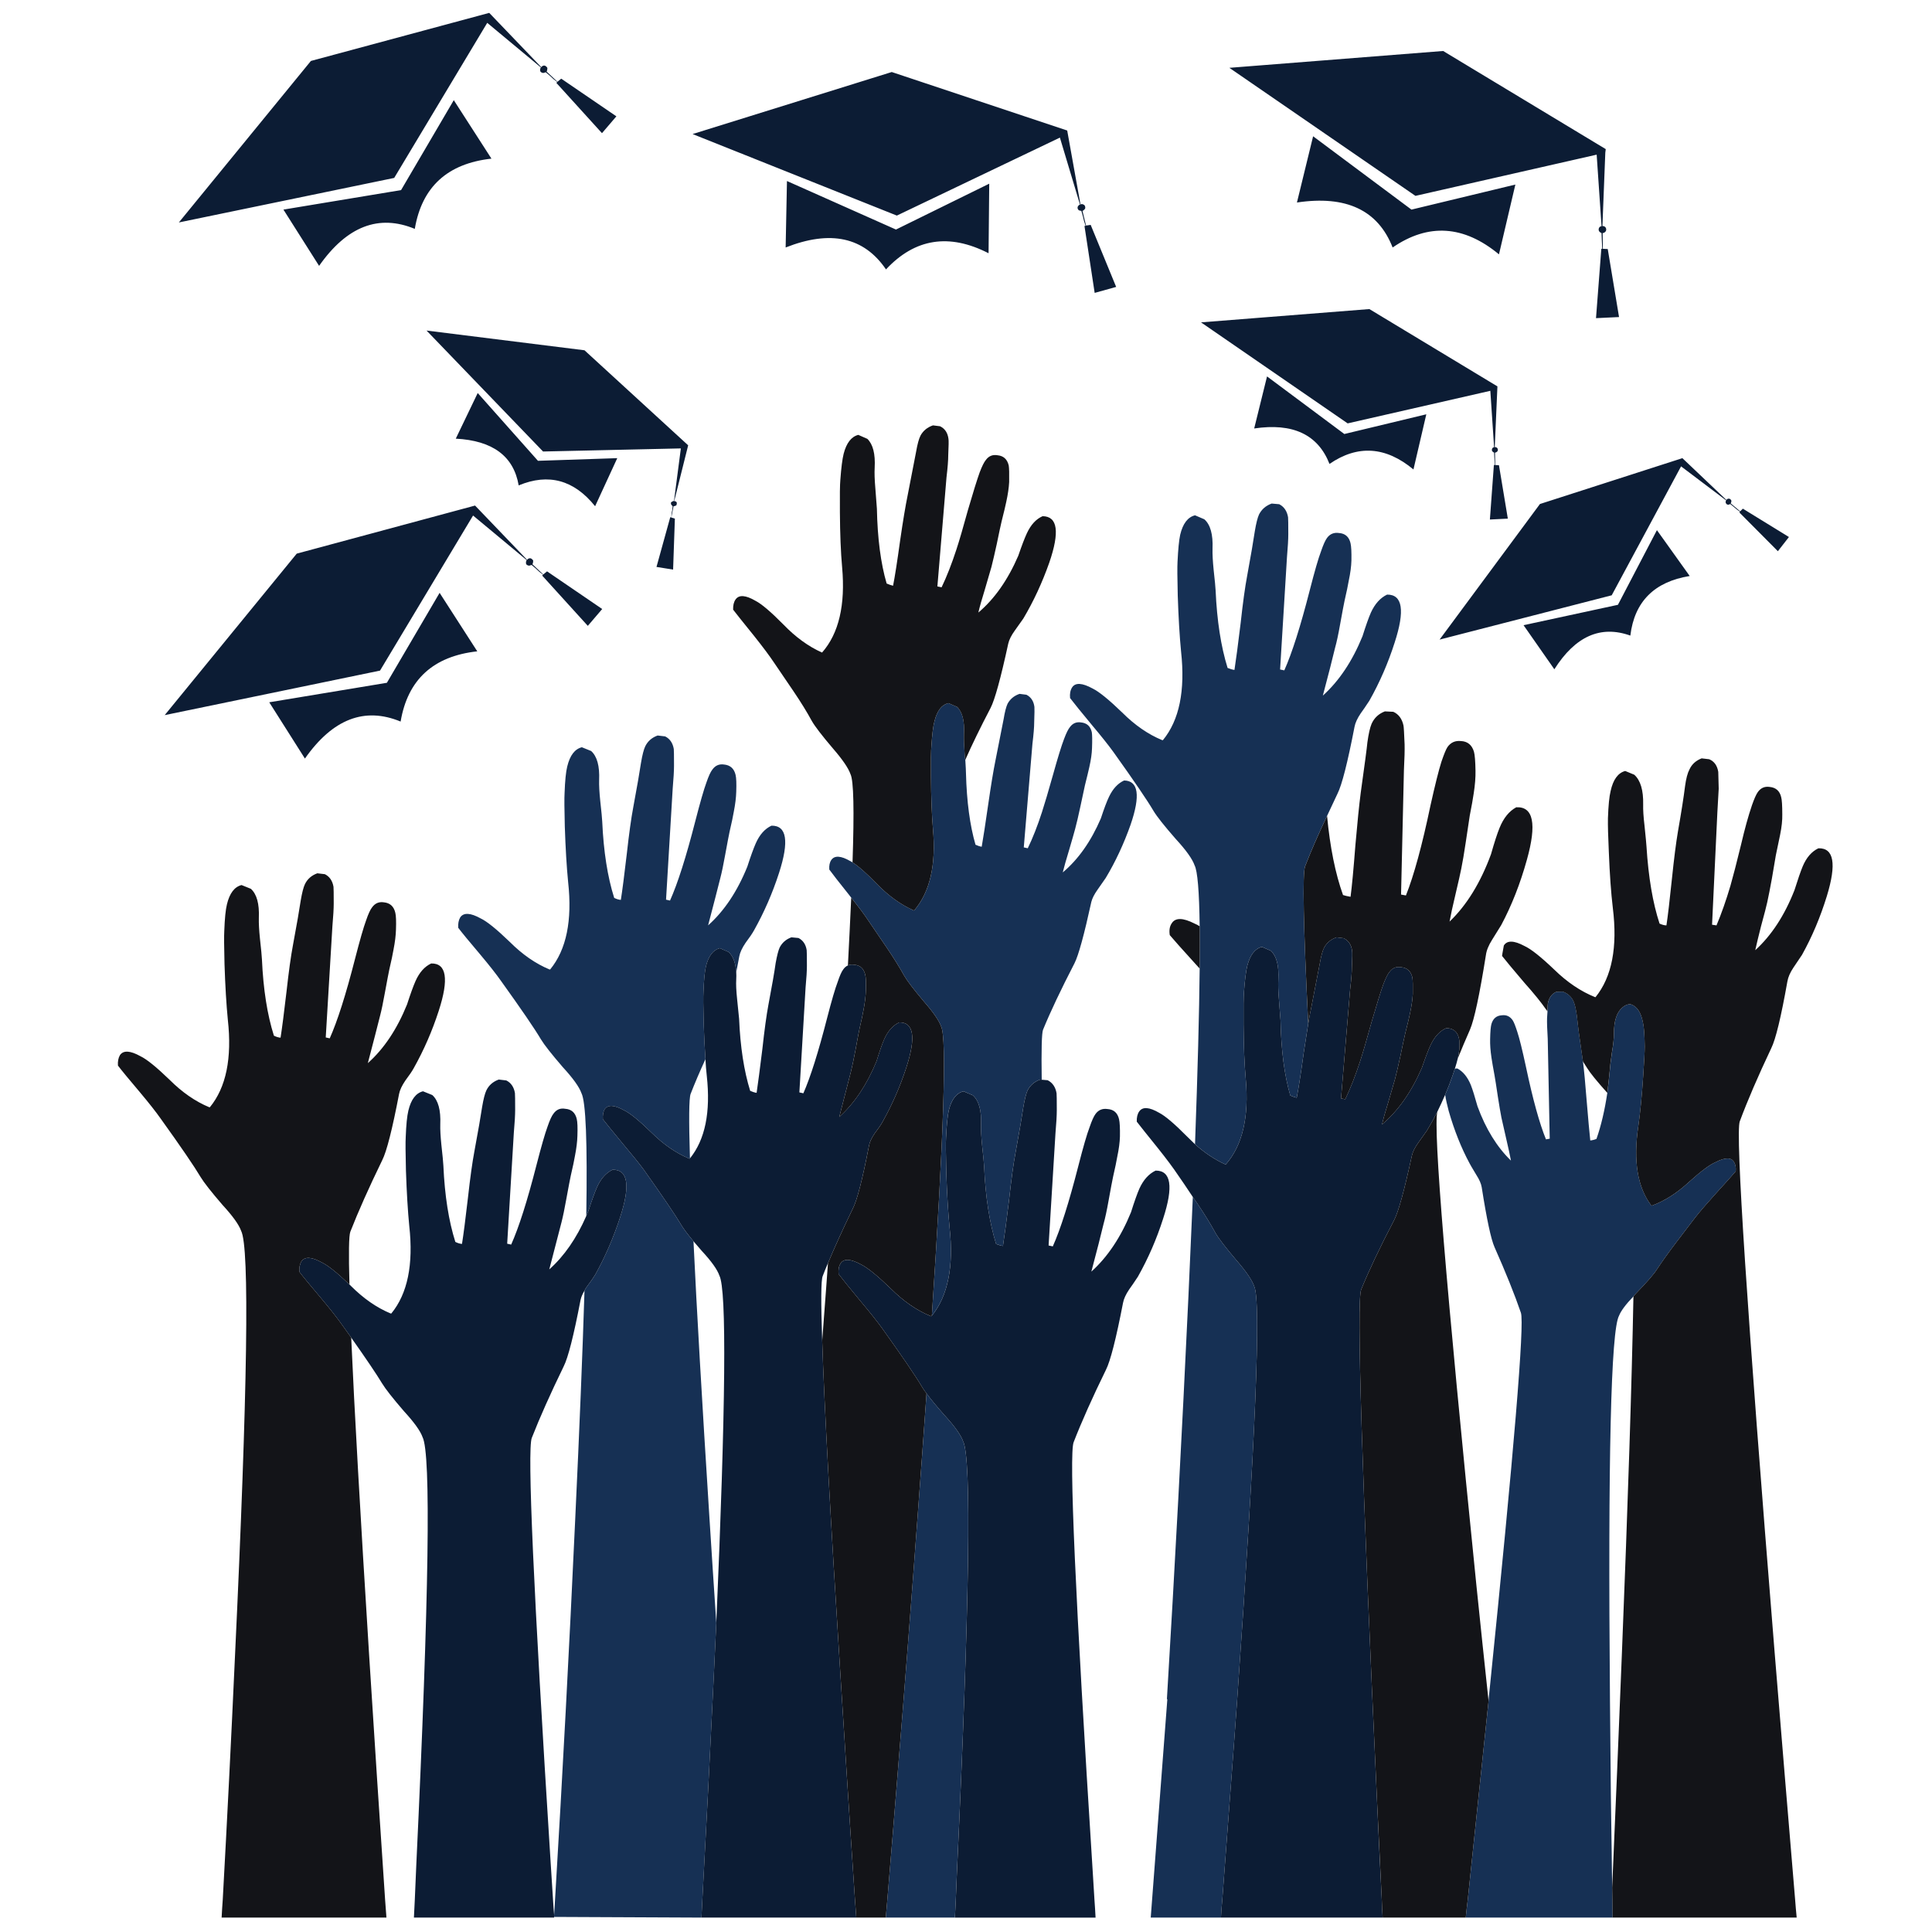 <?xml version="1.0" encoding="utf-8"?>
<!-- Generator: Adobe Illustrator 16.0.0, SVG Export Plug-In . SVG Version: 6.00 Build 0)  -->
<!DOCTYPE svg PUBLIC "-//W3C//DTD SVG 1.1//EN" "http://www.w3.org/Graphics/SVG/1.1/DTD/svg11.dtd">
<svg version="1.1" id="Layer_1" xmlns="http://www.w3.org/2000/svg" xmlns:xlink="http://www.w3.org/1999/xlink" x="0px" y="0px"
	 width="300px" height="300px" viewBox="0 0 300 300" enable-background="new 0 0 300 300" xml:space="preserve">
<g>
	<path fill-rule="evenodd" clip-rule="evenodd" fill="#163054" d="M166.472,106.745c0.505-0.78,1.571-0.722,3.199,0.172
		c0.986,0.482,2.512,1.72,4.575,3.715c1.973,1.972,4.047,3.406,6.227,4.3h0.103c2.546-3.096,3.486-7.682,2.82-13.759
		c-0.229-2.339-0.4-5.24-0.516-8.704c-0.068-2.751-0.08-4.495-0.034-5.228c0.092-1.949,0.229-3.349,0.412-4.197
		c0.413-1.743,1.182-2.752,2.306-3.027l1.444,0.619c0.941,0.826,1.365,2.351,1.273,4.575c-0.022,0.803,0.034,1.892,0.172,3.268
		c0.184,1.651,0.287,2.729,0.309,3.233c0.207,4.678,0.826,8.68,1.858,12.005c0.39,0.161,0.745,0.264,1.065,0.31
		c0.23-1.468,0.552-3.899,0.964-7.293c0.344-3.142,0.677-5.562,0.998-7.258c0.596-3.256,0.997-5.596,1.204-7.018
		c0.206-1.215,0.423-2.075,0.653-2.58c0.413-0.802,1.066-1.364,1.961-1.686l1.17,0.103c0.756,0.39,1.215,1.067,1.376,2.03
		c0.021,0.206,0.034,1.078,0.034,2.614c0,0.803-0.069,2.007-0.207,3.612l-1.065,17.406l0.652,0.137
		c1.192-2.661,2.512-6.811,3.956-12.453c0.758-2.958,1.342-4.976,1.755-6.054c0.345-1.009,0.653-1.697,0.929-2.064
		c0.459-0.619,1.077-0.872,1.857-0.757c0.963,0.069,1.56,0.596,1.788,1.583c0.115,0.481,0.161,1.376,0.138,2.683
		c-0.022,0.895-0.16,1.938-0.412,3.13c-0.115,0.688-0.332,1.731-0.654,3.13c-0.114,0.527-0.344,1.743-0.688,3.646
		c-0.274,1.56-0.538,2.787-0.791,3.681c-0.391,1.651-1.021,4.116-1.892,7.396c2.522-2.271,4.574-5.343,6.156-9.219
		c0.528-1.674,0.964-2.901,1.308-3.681c0.619-1.353,1.457-2.282,2.511-2.786c2.408-0.023,2.799,2.465,1.17,7.464
		c-1.009,3.165-2.316,6.169-3.922,9.013c-0.572,0.872-1.02,1.525-1.342,1.961c-0.527,0.779-0.847,1.479-0.963,2.098
		c-1.078,5.573-1.961,9.036-2.648,10.388c-0.573,1.193-1.112,2.34-1.616,3.44c-1.376,2.89-2.512,5.493-3.405,7.808
		c-0.436,1.102-0.275,9.254,0.481,24.458c-0.206,1.262-0.436,2.741-0.688,4.438c-0.459,3.326-0.825,5.676-1.1,7.052
		c-0.299-0.068-0.632-0.183-0.998-0.344c-0.918-3.142-1.422-7.018-1.514-11.627c-0.023-0.436-0.104-1.49-0.241-3.165
		c-0.114-1.329-0.149-2.396-0.104-3.198c0.115-2.133-0.264-3.624-1.135-4.472l-1.41-0.619c-1.078,0.275-1.835,1.25-2.271,2.924
		c-0.206,0.826-0.379,2.178-0.517,4.059c-0.068,0.734-0.091,2.42-0.068,5.057c0.023,3.371,0.138,6.203,0.345,8.496
		c0.526,5.871-0.505,10.286-3.097,13.244h-0.069c-1.627-0.734-3.198-1.776-4.712-3.13c0.412-11.283,0.653-20.376,0.722-27.278
		c0.023-2.478,0.023-4.667,0-6.571c-0.068-5.435-0.332-8.587-0.791-9.46c-0.344-0.986-1.318-2.35-2.924-4.092
		c-1.766-2.019-2.912-3.463-3.439-4.335c-0.986-1.674-3.062-4.724-6.227-9.15c-0.779-1.078-1.903-2.488-3.37-4.231
		c-1.675-2.019-2.799-3.406-3.372-4.163C166.094,107.732,166.196,107.181,166.472,106.745z M159.386,107.88
		c0.711,0.367,1.124,0.998,1.238,1.892c0.023,0.229,0.012,1.02-0.034,2.374c0,0.757-0.092,1.88-0.275,3.371l-1.342,16.064
		l0.619,0.138c0.779-1.605,1.514-3.475,2.202-5.607c0.412-1.261,0.985-3.199,1.72-5.813c0.733-2.637,1.307-4.495,1.72-5.572
		c0.345-0.917,0.653-1.537,0.929-1.858c0.436-0.573,1.009-0.803,1.72-0.688c0.895,0.092,1.445,0.597,1.652,1.514
		c0.068,0.39,0.079,1.215,0.034,2.477c-0.023,0.825-0.161,1.8-0.414,2.924c-0.137,0.619-0.367,1.571-0.688,2.855
		c-0.114,0.55-0.355,1.674-0.723,3.371c-0.298,1.399-0.561,2.523-0.79,3.371c-0.138,0.527-0.459,1.651-0.964,3.371
		c-0.436,1.422-0.757,2.557-0.964,3.406c2.408-2.018,4.381-4.816,5.918-8.393c0.504-1.537,0.928-2.661,1.272-3.372
		c0.596-1.238,1.376-2.075,2.339-2.511c2.225,0.046,2.558,2.339,0.998,6.88c-1.055,2.981-2.34,5.733-3.854,8.255
		c-0.022,0.046-0.446,0.654-1.272,1.823c-0.505,0.711-0.825,1.342-0.963,1.893c-1.124,5.137-1.995,8.313-2.614,9.528
		c-2.109,4.083-3.739,7.523-4.885,10.32c-0.207,0.505-0.275,3.096-0.207,7.774l-0.24-0.034c-0.895,0.32-1.548,0.883-1.961,1.686
		c-0.229,0.505-0.446,1.365-0.653,2.58c-0.207,1.422-0.607,3.761-1.203,7.018c-0.322,1.696-0.654,4.116-0.998,7.258
		c-0.412,3.395-0.734,5.824-0.965,7.292c-0.32-0.045-0.676-0.148-1.066-0.309c-1.031-3.325-1.65-7.327-1.857-12.006
		c-0.022-0.504-0.125-1.581-0.309-3.232c-0.137-1.376-0.194-2.467-0.172-3.269c0.091-2.225-0.332-3.75-1.273-4.575l-1.444-0.619
		c-1.125,0.275-1.893,1.284-2.306,3.027c-0.184,0.848-0.321,2.247-0.412,4.196c-0.046,0.734-0.035,2.478,0.034,5.229
		c0.115,3.463,0.287,6.363,0.516,8.702c0.666,6.032-0.252,10.596-2.751,13.692c1.857-28.093,2.339-43.057,1.445-44.892
		c-0.321-0.917-1.193-2.189-2.615-3.818c-1.628-1.926-2.671-3.29-3.13-4.093c-0.71-1.285-1.616-2.741-2.718-4.369
		c-1.261-1.857-2.212-3.257-2.854-4.196c-0.62-0.941-1.502-2.122-2.649-3.543c-0.114-0.161-0.229-0.311-0.344-0.447
		c-1.56-1.95-2.58-3.256-3.061-3.922c-0.047-0.619,0.057-1.112,0.309-1.479c0.505-0.733,1.491-0.676,2.958,0.172
		c0.115,0.046,0.229,0.115,0.344,0.206c0.894,0.551,2.156,1.664,3.784,3.337c1.811,1.858,3.703,3.222,5.676,4.094l0.103,0.035
		c2.454-2.844,3.428-7.063,2.924-12.66c-0.183-2.178-0.287-4.873-0.31-8.083c-0.023-2.5,0-4.105,0.069-4.815
		c0.114-1.812,0.274-3.096,0.481-3.853c0.413-1.628,1.135-2.557,2.167-2.787l1.342,0.585c0.825,0.803,1.181,2.213,1.066,4.231
		c-0.023,0.779,0.011,1.8,0.104,3.062c0.022,0.344,0.057,0.653,0.103,0.929c0.069,1.078,0.104,1.777,0.104,2.098
		c0.115,4.381,0.607,8.072,1.48,11.077c0.344,0.161,0.665,0.264,0.963,0.311c0.229-1.285,0.572-3.521,1.031-6.708
		c0.414-2.867,0.78-5.092,1.102-6.674l1.271-6.433c0.184-1.124,0.391-1.926,0.621-2.408c0.412-0.733,1.031-1.238,1.855-1.514
		L159.386,107.88z M188.728,191.437c0.481,0.848,1.582,2.281,3.303,4.3c1.49,1.72,2.396,3.05,2.718,3.989
		c1.101,2.271,0.218,23.712-2.648,64.326c-0.345,4.84-0.723,9.966-1.136,15.377c-0.39,5.206-0.78,10.399-1.17,15.582
		c-0.091,0.918-0.16,1.836-0.206,2.752h-10.904l2.579-33.916h-0.068c1.238-20.548,2.352-41.359,3.337-62.435
		c0.253-5.527,0.481-10.71,0.688-15.549c0.229,0.321,0.46,0.653,0.688,0.997C187.055,188.559,187.994,190.083,188.728,191.437z
		 M250.612,160.477c0-1.949,0.436-3.29,1.308-4.025c0.412-0.366,0.837-0.538,1.272-0.516c0.985,0.299,1.628,1.251,1.926,2.855
		c0.16,0.666,0.253,1.904,0.275,3.715c0,0.78-0.081,2.316-0.241,4.609c-0.206,3.12-0.459,5.711-0.756,7.774
		c-0.803,5.39-0.127,9.494,2.029,12.315h0.103c1.973-0.733,3.864-1.938,5.677-3.612c1.903-1.72,3.302-2.764,4.196-3.13
		c1.468-0.757,2.42-0.769,2.854-0.034c0.23,0.366,0.321,0.848,0.275,1.444c-0.459,0.55-1.524,1.743-3.199,3.576
		c-1.329,1.469-2.373,2.684-3.13,3.647c-1.33,1.743-2.327,3.051-2.992,3.921c-1.147,1.515-2.099,2.846-2.855,3.991
		c-0.481,0.779-1.561,2.029-3.233,3.749c-0.184,0.184-0.345,0.367-0.481,0.551c-1.193,1.238-1.938,2.236-2.236,2.993
		c-1.262,2.271-1.731,22.152-1.411,59.647c0.069,9.77,0.185,19.492,0.345,29.17c0,0.619,0.012,1.251,0.034,1.892
		c0,0.918,0.012,1.836,0.035,2.752h-22.808c0.092-0.916,0.194-1.834,0.311-2.752c1.077-10.25,2.154-20.546,3.233-30.89
		c0.022-0.39,0.057-0.779,0.103-1.169c3.854-37.725,5.492-57.425,4.919-59.099c-0.985-2.866-2.351-6.26-4.093-10.182
		c-0.551-1.238-1.216-4.346-1.995-9.322c-0.092-0.551-0.367-1.182-0.825-1.893c-0.688-1.146-1.045-1.753-1.066-1.822
		c-1.285-2.386-2.363-5.091-3.234-8.118c-0.252-0.94-0.437-1.777-0.55-2.511c0.436-1.009,0.837-2.054,1.204-3.131
		c0.113-0.32,0.217-0.631,0.309-0.929c0.115-0.023,0.241-0.034,0.379-0.034c0.895,0.481,1.594,1.342,2.099,2.58
		c0.274,0.711,0.619,1.812,1.032,3.302c1.283,3.509,3.015,6.317,5.194,8.428c-0.161-0.848-0.401-1.96-0.723-3.336
		c-0.391-1.675-0.643-2.787-0.757-3.337c-0.16-0.826-0.345-1.903-0.551-3.234c-0.252-1.696-0.425-2.797-0.516-3.302
		c-0.229-1.238-0.391-2.167-0.481-2.786c-0.161-1.078-0.229-2.03-0.207-2.855c0.022-1.191,0.092-1.983,0.207-2.374
		c0.252-0.848,0.791-1.295,1.617-1.342c0.71-0.091,1.272,0.172,1.686,0.791c0.183,0.276,0.424,0.884,0.722,1.824
		c0.321,0.963,0.768,2.775,1.341,5.435c1.056,4.999,2.088,8.737,3.097,11.215l0.584-0.103l-0.31-15.515
		c-0.091-1.445-0.125-2.523-0.103-3.234c0.023-0.413,0.046-0.757,0.068-1.032c0.023-0.757,0.046-1.181,0.068-1.272
		c0.185-0.871,0.619-1.456,1.308-1.754l0.998-0.034c0.804,0.298,1.364,0.813,1.686,1.547c0.206,0.482,0.378,1.251,0.516,2.305
		c0.138,1.399,0.413,3.487,0.825,6.262c0.023,0.229,0.059,0.47,0.104,0.722c0.184,1.491,0.367,3.429,0.551,5.814
		c0.252,3.049,0.447,5.205,0.585,6.467c0.298-0.023,0.619-0.103,0.963-0.241c0.711-2.018,1.273-4.403,1.686-7.155
		c0.138-1.077,0.264-2.213,0.378-3.405c0.023-0.481,0.138-1.444,0.345-2.89C250.509,162.208,250.612,161.233,250.612,160.477z
		 M114.323,122.948c-0.023,0.894-0.149,1.926-0.379,3.096c-0.115,0.688-0.333,1.72-0.653,3.096
		c-0.115,0.527-0.344,1.731-0.688,3.612c-0.275,1.536-0.528,2.74-0.757,3.612c-0.412,1.65-1.043,4.093-1.892,7.327
		c2.5-2.225,4.529-5.264,6.089-9.116c0.527-1.628,0.963-2.832,1.307-3.612c0.596-1.353,1.41-2.271,2.441-2.752
		c2.386-0.046,2.775,2.408,1.17,7.361c-1.009,3.12-2.305,6.089-3.886,8.91c-0.253,0.458-0.688,1.101-1.308,1.926
		c-0.527,0.78-0.849,1.468-0.963,2.064c-0.16,0.895-0.321,1.732-0.481,2.512c-0.092-1.492-0.494-2.546-1.204-3.166l-1.342-0.585
		c-1.055,0.275-1.777,1.228-2.167,2.855c-0.183,0.802-0.31,2.11-0.378,3.921c-0.046,0.665-0.034,2.293,0.034,4.885
		c0.069,2.063,0.161,3.921,0.276,5.572c-0.895,1.95-1.663,3.75-2.305,5.401c-0.252,0.664-0.286,4.002-0.103,10.01
		c-0.022,0-0.034,0.012-0.034,0.035h-0.069c-2.041-0.85-3.99-2.19-5.848-4.025c-1.926-1.881-3.348-3.039-4.266-3.475
		c-1.513-0.849-2.522-0.905-3.027-0.172c-0.229,0.413-0.321,0.929-0.275,1.548c0.55,0.711,1.605,2.006,3.165,3.888
		c1.376,1.628,2.431,2.935,3.165,3.921c2.958,4.174,4.896,7.029,5.813,8.565c0.344,0.596,0.986,1.455,1.926,2.58
		c0.505,10.617,1.33,24.928,2.477,42.93c0.344,5.458,0.7,10.904,1.067,16.34c-0.138,2.798-0.275,5.711-0.413,8.738
		c-0.55,11.512-1.135,22.932-1.754,34.26c-0.046,0.918-0.091,1.836-0.138,2.752l-22.875-0.103c0-0.092,0-0.184,0-0.274
		c0.046-0.78,0.092-1.57,0.138-2.375c1.169-19.424,2.213-39.099,3.13-59.027c0.665-14.104,1.147-25.961,1.445-35.569
		c0.092-0.206,0.207-0.401,0.344-0.585c0.619-0.825,1.066-1.468,1.341-1.926c1.561-2.821,2.844-5.791,3.854-8.91
		c1.605-4.93,1.215-7.383-1.17-7.361c-1.032,0.481-1.846,1.399-2.442,2.752c-0.344,0.78-0.78,1.984-1.307,3.612
		c-0.115,0.274-0.229,0.55-0.344,0.825c0.184-11.42-0.068-17.784-0.756-19.091c-0.344-0.964-1.308-2.305-2.89-4.025
		c-1.743-2.019-2.878-3.462-3.406-4.334c-0.962-1.628-3.015-4.632-6.158-9.012c-0.756-1.079-1.856-2.478-3.302-4.198
		c-1.674-1.972-2.798-3.336-3.371-4.093c-0.047-0.643,0.057-1.181,0.309-1.617c0.528-0.779,1.594-0.722,3.199,0.173
		c0.963,0.458,2.465,1.673,4.506,3.646c1.95,1.949,4.002,3.371,6.158,4.266h0.104c2.522-3.074,3.451-7.603,2.787-13.589
		c-0.229-2.339-0.402-5.216-0.516-8.633c-0.069-2.707-0.081-4.426-0.034-5.16c0.068-1.926,0.206-3.302,0.412-4.128
		c0.413-1.72,1.17-2.718,2.271-2.993l1.445,0.585c0.917,0.826,1.33,2.328,1.238,4.506c-0.023,0.826,0.034,1.903,0.172,3.234
		c0.184,1.65,0.287,2.729,0.31,3.233c0.207,4.632,0.825,8.577,1.857,11.833c0.367,0.183,0.71,0.287,1.032,0.31
		c0.23-1.445,0.539-3.841,0.929-7.19c0.344-3.096,0.677-5.492,0.998-7.189c0.596-3.21,0.997-5.515,1.204-6.914
		c0.206-1.216,0.424-2.064,0.653-2.545c0.39-0.803,1.032-1.365,1.927-1.686l1.169,0.138c0.734,0.367,1.181,1.02,1.341,1.96
		c0.023,0.207,0.034,1.067,0.034,2.58c0,0.803-0.068,1.995-0.206,3.578l-1.032,17.233l0.619,0.138
		c1.193-2.66,2.5-6.765,3.921-12.314c0.757-2.936,1.33-4.931,1.72-5.986c0.344-1.009,0.653-1.685,0.928-2.029
		c0.459-0.642,1.066-0.906,1.824-0.791c0.963,0.092,1.559,0.63,1.789,1.616C114.334,120.792,114.369,121.664,114.323,122.948z
		 M143.871,216.375c0.62,0.849,1.537,1.961,2.752,3.337c1.606,1.743,2.58,3.107,2.924,4.093c1.33,2.592,1.009,24.939-0.963,67.046
		c-0.069,1.397-0.126,2.784-0.172,4.16c-0.047,0.918-0.092,1.836-0.138,2.752h-10.732c0.068-0.916,0.149-1.834,0.24-2.752
		c0.528-6.306,1.044-12.611,1.548-18.919c1.101-13.507,2.155-27.095,3.165-40.763C143,228.564,143.459,222.247,143.871,216.375z"/>
	<path fill-rule="evenodd" clip-rule="evenodd" fill="#0C1C34" d="M121.994,38.429l0.206-10.32l16.925,7.534l14.483-7.121
		l-0.104,10.801c-6.124-3.141-11.433-2.305-15.927,2.511C134.16,36.812,128.965,35.677,121.994,38.429z M168.398,32.512
		c-0.092,0.114-0.195,0.195-0.31,0.241l0.55,2.271l0.723-0.103l3.956,9.631l-3.337,0.929l-1.582-10.388l0.172-0.034l-0.24-0.723
		c-0.069-0.275-0.127-0.516-0.173-0.722l-0.241-0.86c-0.114-0.023-0.217-0.046-0.31-0.069c-0.137-0.046-0.229-0.161-0.274-0.344
		c-0.023-0.138,0.011-0.264,0.103-0.378c0.069-0.092,0.138-0.149,0.207-0.172h0.068l-3.13-10.423l-25.318,12.108l-31.716-12.659
		l30.925-9.632l27.244,9.082l2.063,11.489l0.035-0.034c0.138-0.046,0.275-0.035,0.413,0.034c0.16,0.069,0.252,0.183,0.275,0.344
		C168.547,32.282,168.513,32.42,168.398,32.512z M84.98,10.737c0,0.137-0.034,0.264-0.104,0.378l1.686,1.583l0.585-0.482
		l8.564,5.848l-2.236,2.614l-7.086-7.809l0.138-0.138l-0.584-0.447c-0.207-0.183-0.391-0.355-0.551-0.516l-0.653-0.551
		c-0.138,0.046-0.241,0.081-0.31,0.104c-0.138,0.023-0.287-0.023-0.448-0.138c-0.091-0.092-0.125-0.218-0.103-0.378
		c0-0.115,0.022-0.207,0.068-0.275l0.069-0.034l-8.358-6.949l-14.448,24.08l-33.437,6.915L48.277,9.464L75.968,2l8.083,8.428
		c0.091-0.138,0.218-0.217,0.378-0.241c0.16-0.022,0.297,0.035,0.413,0.172C84.98,10.451,85.026,10.577,84.98,10.737z
		 M70.464,15.553l5.848,9.081c-6.834,0.757-10.802,4.392-11.903,10.905c-5.595-2.317-10.548-0.402-14.86,5.744l-5.538-8.737
		l18.266-3.027L70.464,15.553z M106.858,69.147l-2.167,8.669c0.138,0,0.252,0.045,0.344,0.137c0.068,0.092,0.08,0.207,0.034,0.344
		c0,0.138-0.069,0.218-0.206,0.241c-0.092,0.046-0.184,0.069-0.275,0.069l-0.344,1.754l0.55,0.172l-0.275,7.912l-2.58-0.412
		l2.133-7.706h0.172l0.034-0.55c0.022-0.184,0.057-0.367,0.104-0.551l0.068-0.619c-0.068-0.091-0.126-0.148-0.172-0.172
		c-0.068-0.091-0.103-0.206-0.103-0.344c0.023-0.092,0.091-0.161,0.207-0.206c0.068-0.046,0.137-0.081,0.206-0.104l0.068,0.035
		l1.067-8.187L84.327,70.11L66.233,51.328l24.526,3.062L106.858,69.147z M70.773,68.115l3.406-7.086l9.356,10.526l12.314-0.413
		l-3.44,7.464c-3.279-4.082-7.235-5.159-11.868-3.233C79.763,70.833,76.507,68.414,70.773,68.115z M84.946,88.721l8.565,5.847
		l-2.236,2.614l-7.086-7.808l0.138-0.138l-0.584-0.447c-0.207-0.184-0.391-0.355-0.55-0.516l-0.654-0.55
		c-0.138,0.046-0.241,0.08-0.31,0.103c-0.138,0.023-0.287-0.023-0.448-0.137c-0.091-0.092-0.125-0.218-0.103-0.378
		c0-0.115,0.023-0.207,0.068-0.275L81.816,87l-8.359-6.949l-14.447,24.08l-33.436,6.914l20.502-25.077l27.691-7.465l8.083,8.428
		c0.091-0.138,0.218-0.218,0.378-0.241c0.16-0.023,0.298,0.034,0.412,0.172c0.138,0.091,0.185,0.218,0.138,0.378
		c0,0.138-0.035,0.263-0.103,0.378l1.685,1.582L84.946,88.721z M68.262,92.057l5.848,9.082c-6.834,0.757-10.802,4.392-11.902,10.905
		c-5.596-2.316-10.55-0.401-14.861,5.745l-5.538-8.738l18.266-3.027L68.262,92.057z M249.271,23.706l-0.447,11.386h0.034
		c0.138,0,0.264,0.045,0.379,0.138c0.114,0.114,0.172,0.252,0.172,0.413c0,0.16-0.058,0.287-0.172,0.378
		c-0.115,0.114-0.241,0.172-0.379,0.172l0.034,2.442l0.757,0.035l1.755,10.561l-3.577,0.172l0.825-10.768h0.138l-0.035-0.825
		c-0.022-0.229-0.034-0.458-0.034-0.688l-0.034-0.929c-0.114-0.046-0.206-0.103-0.275-0.172c-0.114-0.092-0.172-0.218-0.172-0.378
		c0-0.161,0.058-0.298,0.172-0.413c0.069-0.046,0.149-0.081,0.241-0.104h0.034l-0.757-11.111l-28.139,6.399l-28.895-19.883
		l33.195-2.614l25.249,15.238L249.271,23.706z M208.748,67.393l12.729-3.062l-1.996,8.566c-4.311-3.578-8.656-3.865-13.037-0.86
		c-1.788-4.563-5.688-6.398-11.695-5.504l1.995-8.083L208.748,67.393z M235.305,28.659l-2.546,10.836
		c-5.458-4.518-10.962-4.873-16.512-1.066c-2.271-5.802-7.224-8.13-14.859-6.983l2.511-10.285l15.272,11.386L235.305,28.659z
		 M212.635,47.992l19.884,12.005l-0.413,9.425h0.035c0.113,0,0.217,0.035,0.309,0.103c0.092,0.091,0.138,0.195,0.138,0.31
		c0,0.138-0.046,0.241-0.138,0.31c-0.092,0.091-0.195,0.137-0.309,0.137l0.034,1.927l0.584,0.034l1.376,8.29l-2.786,0.138
		l0.62-8.462h0.137l-0.034-0.654c-0.023-0.184-0.034-0.367-0.034-0.55l-0.034-0.723c-0.093-0.046-0.161-0.092-0.207-0.137
		c-0.092-0.069-0.138-0.172-0.138-0.31c0-0.115,0.046-0.218,0.138-0.31c0.046-0.046,0.104-0.068,0.173-0.068h0.034l-0.586-8.772
		l-22.153,5.056l-22.772-15.686L212.635,47.992z M241.358,103.925l-4.782-6.846l14.655-3.165l6.055-11.593l5.091,7.121
		c-5.504,0.894-8.577,3.979-9.219,9.253C248.548,97.044,244.615,98.788,241.358,103.925z M276.067,85.59l-5.986-6.02l0.104-0.103
		l-0.516-0.378c-0.16-0.138-0.31-0.264-0.447-0.378l-0.551-0.447c-0.09,0.046-0.172,0.081-0.24,0.103
		c-0.114,0.023-0.229-0.011-0.344-0.103c-0.092-0.092-0.138-0.195-0.138-0.31c0-0.092,0.023-0.16,0.068-0.206l0.034-0.034
		l-7.016-5.298l-10.769,20.02l-26.728,6.88l15.582-21.053l22.12-7.121l6.845,6.501v-0.034c0.068-0.092,0.16-0.149,0.274-0.172
		c0.138-0.023,0.254,0.011,0.344,0.104c0.116,0.091,0.161,0.194,0.138,0.309c0,0.115-0.034,0.218-0.103,0.31l1.479,1.238
		l0.412-0.413l7.155,4.404L276.067,85.59z M49.859,201.584c-1.674-1.973-2.798-3.337-3.371-4.094
		c-0.046-0.643,0.057-1.181,0.31-1.617c0.527-0.779,1.593-0.722,3.199,0.172c0.917,0.437,2.339,1.571,4.265,3.406
		c0.069,0.069,0.149,0.148,0.241,0.241c1.949,1.948,4.001,3.371,6.158,4.265h0.103c2.523-3.073,3.451-7.602,2.786-13.588
		c-0.229-2.34-0.401-5.205-0.516-8.6c-0.069-2.729-0.08-4.46-0.034-5.193c0.069-1.904,0.206-3.28,0.413-4.129
		c0.413-1.72,1.169-2.717,2.271-2.992l1.444,0.585c0.917,0.825,1.33,2.339,1.238,4.541c-0.022,0.802,0.035,1.869,0.172,3.199
		c0.185,1.65,0.287,2.729,0.31,3.232c0.206,4.633,0.826,8.578,1.857,11.833c0.367,0.184,0.711,0.287,1.032,0.311
		c0.229-1.422,0.539-3.819,0.928-7.19c0.344-3.096,0.677-5.491,0.998-7.188c0.596-3.211,0.998-5.516,1.204-6.915
		c0.206-1.214,0.424-2.063,0.654-2.545c0.389-0.803,1.032-1.365,1.926-1.686l1.169,0.138c0.734,0.367,1.182,1.021,1.342,1.961
		c0.023,0.206,0.034,1.077,0.034,2.614c0,0.802-0.068,1.983-0.206,3.543l-1.032,17.233l0.619,0.138
		c1.193-2.659,2.5-6.765,3.921-12.314c0.757-2.937,1.331-4.931,1.72-5.985c0.344-1.01,0.654-1.686,0.929-2.029
		c0.458-0.643,1.066-0.896,1.823-0.757c0.963,0.068,1.559,0.596,1.789,1.582c0.114,0.459,0.149,1.329,0.103,2.614
		c-0.023,0.895-0.149,1.927-0.378,3.097c-0.115,0.688-0.333,1.719-0.654,3.095c-0.115,0.528-0.344,1.732-0.688,3.612
		c-0.274,1.537-0.527,2.752-0.756,3.646c-0.413,1.627-1.043,4.059-1.892,7.293c2.316-2.064,4.231-4.828,5.744-8.291
		c0.115-0.275,0.229-0.551,0.344-0.825c0.527-1.628,0.963-2.832,1.307-3.612c0.596-1.353,1.411-2.271,2.442-2.752
		c2.385-0.021,2.775,2.432,1.17,7.361c-1.009,3.119-2.293,6.089-3.854,8.91c-0.274,0.458-0.722,1.101-1.341,1.926
		c-0.138,0.184-0.252,0.379-0.344,0.585c-0.321,0.527-0.528,1.021-0.619,1.479c-1.055,5.504-1.926,8.933-2.614,10.284
		c-2.064,4.244-3.716,7.947-4.954,11.111c-0.71,1.835,0.263,23.771,2.924,65.807c0.115,1.972,0.24,3.944,0.378,5.915
		c0.046,0.805,0.104,1.595,0.172,2.375c0,0.091,0,0.183,0,0.274c0,0.047,0,0.08,0,0.103H64.272c0.046-0.916,0.092-1.834,0.137-2.752
		c0.069-1.857,0.149-3.726,0.241-5.605c1.972-41.6,2.293-63.685,0.963-66.253c-0.344-0.964-1.307-2.305-2.889-4.024
		c-1.743-2.019-2.879-3.463-3.406-4.336c-0.826-1.376-2.419-3.737-4.782-7.085c-0.435-0.619-0.895-1.262-1.376-1.926
		C52.404,204.702,51.303,203.305,49.859,201.584z M225.604,166.875c-0.367,1.077-0.769,2.122-1.204,3.131
		c-0.391,0.894-0.792,1.765-1.204,2.614c-0.505,1.009-1.044,1.983-1.617,2.924c-0.023,0.046-0.47,0.676-1.342,1.892
		c-0.527,0.734-0.86,1.398-0.997,1.995c-1.17,5.389-2.087,8.726-2.752,10.01c-2.224,4.266-3.933,7.867-5.126,10.802
		c-0.734,1.789,0.092,28.367,2.477,79.737c0.229,5.022,0.471,10.033,0.723,15.031c0.022,0.918,0.069,1.836,0.138,2.752h-25.111
		c0.046-0.916,0.115-1.834,0.206-2.752c0.39-5.183,0.78-10.376,1.17-15.582c0.413-5.411,0.791-10.537,1.136-15.377
		c2.866-40.614,3.749-62.055,2.648-64.326c-0.321-0.939-1.228-2.27-2.718-3.989c-1.721-2.019-2.821-3.452-3.303-4.3
		c-0.733-1.354-1.673-2.878-2.82-4.576c-0.229-0.344-0.459-0.676-0.688-0.997c-0.985-1.491-1.754-2.626-2.305-3.406
		c-0.733-1.101-1.776-2.499-3.13-4.195c-1.65-2.042-2.74-3.406-3.268-4.094c-0.023-0.666,0.104-1.193,0.378-1.582
		c0.528-0.757,1.561-0.688,3.097,0.206c0.94,0.481,2.385,1.708,4.334,3.681c0.412,0.413,0.825,0.813,1.238,1.204
		c1.514,1.354,3.085,2.396,4.712,3.13h0.069c2.592-2.958,3.623-7.373,3.097-13.244c-0.207-2.293-0.321-5.125-0.345-8.496
		c-0.022-2.637,0-4.322,0.068-5.057c0.138-1.881,0.311-3.233,0.517-4.059c0.436-1.674,1.192-2.649,2.271-2.924l1.41,0.619
		c0.871,0.849,1.25,2.339,1.135,4.472c-0.046,0.803-0.011,1.869,0.104,3.198c0.138,1.675,0.218,2.729,0.241,3.165
		c0.092,4.609,0.596,8.485,1.514,11.627c0.366,0.161,0.699,0.275,0.998,0.344c0.274-1.376,0.641-3.726,1.1-7.052
		c0.253-1.696,0.482-3.176,0.688-4.438c0.16-0.985,0.32-1.846,0.481-2.58l1.307-6.742c0.207-1.193,0.436-2.03,0.688-2.511
		c0.413-0.757,1.054-1.284,1.927-1.582l1.1,0.138c0.757,0.367,1.193,1.02,1.308,1.96c0.046,0.252,0.034,1.089-0.035,2.511
		c0,0.803-0.091,1.972-0.274,3.509l-1.41,16.89l0.653,0.138c0.803-1.675,1.57-3.635,2.305-5.883c0.436-1.33,1.032-3.371,1.788-6.123
		c0.804-2.752,1.411-4.7,1.824-5.847c0.367-0.964,0.688-1.605,0.963-1.927c0.459-0.619,1.066-0.86,1.823-0.723
		c0.917,0.092,1.49,0.621,1.72,1.583c0.068,0.413,0.092,1.272,0.068,2.579c-0.045,0.872-0.195,1.892-0.446,3.062
		c-0.138,0.665-0.379,1.675-0.723,3.027c-0.138,0.573-0.39,1.754-0.757,3.543c-0.321,1.468-0.596,2.649-0.826,3.543
		c-0.159,0.551-0.503,1.731-1.032,3.543c-0.457,1.468-0.79,2.649-0.997,3.543c2.5-2.109,4.564-5.045,6.192-8.806
		c0.551-1.605,0.997-2.774,1.341-3.509c0.62-1.329,1.435-2.213,2.443-2.649c1.88,0.023,2.477,1.595,1.788,4.713
		c-0.114,0.482-0.264,1.009-0.447,1.583C225.821,166.244,225.718,166.555,225.604,166.875z M173.765,173.789
		c0.114,0.481,0.16,1.377,0.138,2.684c-0.023,0.894-0.161,1.938-0.413,3.13c-0.115,0.688-0.332,1.731-0.653,3.13
		c-0.115,0.528-0.344,1.743-0.688,3.646c-0.276,1.561-0.54,2.786-0.792,3.682c-0.39,1.65-1.021,4.116-1.892,7.396
		c2.522-2.271,4.575-5.344,6.157-9.22c0.527-1.673,0.964-2.9,1.308-3.681c0.619-1.353,1.456-2.281,2.511-2.786
		c2.407-0.022,2.798,2.466,1.169,7.464c-1.009,3.166-2.316,6.169-3.921,9.014c-0.573,0.871-1.021,1.524-1.342,1.961
		c-0.528,0.779-0.848,1.479-0.963,2.098c-1.079,5.573-1.961,9.036-2.649,10.389c-2.109,4.312-3.783,8.061-5.021,11.249
		c-0.733,1.857,0.252,24.057,2.958,66.597c0.092,1.491,0.184,2.98,0.275,4.471c0.068,0.918,0.127,1.836,0.172,2.752h-21.843
		c0.045-0.916,0.091-1.834,0.138-2.752c0.045-1.376,0.103-2.763,0.172-4.16c1.972-42.106,2.293-64.454,0.963-67.046
		c-0.345-0.985-1.318-2.35-2.924-4.093c-1.215-1.376-2.132-2.488-2.752-3.337c-0.298-0.389-0.527-0.723-0.688-0.998
		c-0.986-1.673-3.061-4.723-6.227-9.148c-0.779-1.078-1.903-2.489-3.371-4.231c-1.674-2.019-2.798-3.406-3.371-4.163
		c-0.068-0.664,0.034-1.215,0.31-1.651c0.504-0.78,1.571-0.722,3.198,0.173c0.987,0.481,2.512,1.72,4.576,3.714
		c1.973,1.973,4.047,3.407,6.227,4.301h0.104c0.023-0.023,0.045-0.047,0.068-0.068c2.5-3.097,3.417-7.66,2.751-13.692
		c-0.229-2.339-0.401-5.239-0.516-8.702c-0.069-2.751-0.08-4.494-0.034-5.229c0.091-1.949,0.229-3.349,0.412-4.196
		c0.413-1.743,1.181-2.752,2.306-3.027l1.444,0.619c0.941,0.825,1.364,2.351,1.273,4.575c-0.022,0.802,0.035,1.893,0.172,3.269
		c0.184,1.651,0.286,2.729,0.309,3.232c0.207,4.679,0.826,8.681,1.857,12.006c0.391,0.16,0.746,0.264,1.066,0.309
		c0.23-1.468,0.553-3.897,0.965-7.292c0.344-3.142,0.676-5.562,0.998-7.258c0.596-3.257,0.996-5.596,1.203-7.018
		c0.207-1.215,0.424-2.075,0.653-2.58c0.413-0.803,1.066-1.365,1.961-1.686l1.169,0.103c0.757,0.391,1.216,1.067,1.376,2.03
		c0.023,0.206,0.035,1.078,0.035,2.614c0,0.803-0.069,2.007-0.207,3.611l-1.066,17.406l0.653,0.138
		c1.193-2.66,2.512-6.812,3.956-12.452c0.758-2.958,1.342-4.977,1.755-6.055c0.345-1.01,0.653-1.697,0.929-2.063
		c0.459-0.619,1.077-0.872,1.857-0.758C172.938,172.275,173.535,172.803,173.765,173.789z M130.938,150.536
		c0.207-0.299,0.448-0.505,0.722-0.62c0.276-0.138,0.608-0.173,0.998-0.104c0.894,0.068,1.457,0.573,1.686,1.514
		c0.115,0.436,0.149,1.261,0.104,2.477c-0.022,0.848-0.138,1.822-0.344,2.923c-0.115,0.666-0.321,1.641-0.62,2.924
		c-0.115,0.505-0.333,1.652-0.654,3.44c-0.275,1.445-0.516,2.58-0.722,3.405c-0.39,1.56-0.987,3.877-1.789,6.949
		c2.361-2.133,4.288-5.011,5.778-8.635c0.482-1.559,0.883-2.705,1.204-3.439c0.573-1.284,1.353-2.155,2.339-2.614
		c2.247-0.022,2.614,2.305,1.101,6.982c-0.963,2.959-2.189,5.769-3.681,8.429c-0.229,0.436-0.642,1.043-1.238,1.822
		c-0.504,0.734-0.803,1.388-0.895,1.962c-1.009,5.206-1.845,8.45-2.511,9.733c-1.513,3.12-2.798,5.941-3.853,8.463
		c-0.298,0.688-0.574,1.365-0.825,2.029c-0.253,0.665-0.275,4.002-0.069,10.011c0.321,9.999,1.273,27.416,2.855,52.252
		c0.321,5.068,0.642,10.125,0.963,15.17c0.413,6.49,0.837,12.957,1.273,19.4c0.068,0.918,0.138,1.836,0.206,2.752h-24.045
		c0.046-0.916,0.092-1.834,0.138-2.752c0.62-11.328,1.204-22.748,1.754-34.26c0.138-3.027,0.275-5.94,0.413-8.738
		c1.467-33.734,1.628-51.714,0.481-53.938c-0.321-0.939-1.238-2.226-2.752-3.854c-0.481-0.55-0.905-1.042-1.272-1.479
		c-0.94-1.125-1.582-1.984-1.926-2.58c-0.917-1.536-2.855-4.392-5.813-8.565c-0.734-0.986-1.789-2.293-3.165-3.921
		c-1.56-1.882-2.615-3.177-3.165-3.888c-0.045-0.619,0.046-1.135,0.275-1.548c0.505-0.733,1.514-0.677,3.027,0.172
		c0.917,0.436,2.339,1.594,4.266,3.475c1.858,1.835,3.807,3.176,5.848,4.025h0.069c0-0.023,0.012-0.035,0.034-0.035
		c2.362-2.912,3.234-7.188,2.614-12.831c-0.091-0.803-0.16-1.662-0.206-2.58c-0.115-1.651-0.207-3.509-0.276-5.572
		c-0.068-2.592-0.08-4.22-0.034-4.885c0.069-1.812,0.195-3.119,0.378-3.921c0.391-1.628,1.113-2.58,2.167-2.855l1.342,0.585
		c0.71,0.619,1.112,1.674,1.204,3.166c0.022,0.344,0.022,0.71,0,1.101c-0.047,0.757,0,1.776,0.137,3.061
		c0.161,1.537,0.264,2.558,0.31,3.062c0.183,4.357,0.757,8.084,1.72,11.181c0.367,0.16,0.699,0.264,0.998,0.309
		c0.206-1.376,0.504-3.646,0.894-6.811c0.321-2.936,0.631-5.206,0.929-6.812c0.574-3.026,0.952-5.206,1.135-6.536
		c0.207-1.146,0.414-1.949,0.62-2.408c0.39-0.757,0.998-1.284,1.823-1.582l1.101,0.104c0.711,0.367,1.135,0.997,1.273,1.891
		c0.022,0.184,0.034,0.997,0.034,2.442c0,0.757-0.069,1.88-0.207,3.372l-0.962,16.271l0.619,0.138
		c1.101-2.5,2.328-6.387,3.681-11.662c0.711-2.752,1.261-4.632,1.651-5.641C130.398,151.499,130.686,150.856,130.938,150.536z"/>
	<path fill-rule="evenodd" clip-rule="evenodd" fill="#131418" d="M283.67,139.149c-1.01,3.279-2.294,6.318-3.853,9.116
		c-0.597,0.894-1.043,1.559-1.342,1.995c-0.505,0.757-0.814,1.467-0.929,2.133c-0.986,5.55-1.823,9.012-2.512,10.388
		c-2.063,4.357-3.692,8.142-4.885,11.353c-0.688,1.88,1.113,29.308,5.401,82.282c1.055,12.912,2.121,25.776,3.199,38.595
		c0.068,0.918,0.148,1.836,0.24,2.752h-28.585c-0.023-0.916-0.035-1.834-0.035-2.752c-0.022-0.641-0.034-1.272-0.034-1.892
		c0.527-12.085,1.031-24.228,1.514-36.428c0.94-23.46,1.537-41.921,1.789-55.383c0.137-0.184,0.298-0.367,0.481-0.551
		c1.673-1.72,2.752-2.97,3.233-3.749c0.757-1.146,1.708-2.477,2.855-3.991c0.665-0.87,1.662-2.178,2.992-3.921
		c0.757-0.964,1.801-2.179,3.13-3.647c1.675-1.833,2.74-3.026,3.199-3.576c0.046-0.597-0.045-1.078-0.275-1.444
		c-0.435-0.734-1.387-0.723-2.854,0.034c-0.895,0.366-2.293,1.41-4.196,3.13c-1.813,1.675-3.704,2.879-5.677,3.612h-0.103
		c-2.156-2.821-2.832-6.926-2.029-12.315c0.297-2.063,0.55-4.654,0.756-7.774c0.16-2.293,0.241-3.829,0.241-4.609
		c-0.022-1.811-0.115-3.049-0.275-3.715c-0.298-1.604-0.94-2.557-1.926-2.855c-0.436-0.022-0.86,0.149-1.272,0.516
		c-0.872,0.735-1.308,2.076-1.308,4.025c0,0.757-0.104,1.731-0.31,2.924c-0.207,1.445-0.321,2.408-0.345,2.89
		c-0.114,1.192-0.24,2.328-0.378,3.405c-1.605-1.788-2.648-3.072-3.13-3.853c-0.207-0.344-0.425-0.688-0.654-1.032
		c-0.045-0.252-0.08-0.492-0.104-0.722c-0.412-2.774-0.688-4.862-0.825-6.262c-0.138-1.054-0.31-1.822-0.516-2.305
		c-0.321-0.733-0.882-1.249-1.686-1.547l-0.998,0.034c-0.688,0.298-1.123,0.883-1.308,1.754c-0.022,0.092-0.045,0.516-0.068,1.272
		c-0.068-0.091-0.138-0.183-0.206-0.274c-0.758-1.102-1.893-2.499-3.406-4.196c-1.719-2.019-2.866-3.395-3.438-4.128
		c0-0.069,0.091-0.608,0.275-1.617c0.503-0.825,1.57-0.802,3.197,0.069c1.01,0.458,2.559,1.686,4.645,3.681
		c1.995,1.948,4.104,3.37,6.33,4.265h0.068c2.546-3.142,3.439-7.763,2.684-13.862c-0.275-2.293-0.482-5.194-0.62-8.703
		c-0.113-2.408-0.16-4.15-0.137-5.229c0.068-1.972,0.206-3.371,0.412-4.196c0.39-1.789,1.147-2.833,2.271-3.13l1.41,0.584
		c0.964,0.872,1.422,2.408,1.376,4.609c-0.022,0.826,0.046,1.916,0.207,3.269c0.184,1.766,0.286,2.855,0.31,3.268
		c0.298,4.77,0.975,8.76,2.029,11.971c0.413,0.184,0.769,0.275,1.066,0.275c0.207-1.331,0.493-3.761,0.86-7.293
		c0.32-3.096,0.63-5.527,0.929-7.292c0.527-3.004,0.895-5.344,1.101-7.018c0.16-1.192,0.391-2.064,0.688-2.615
		c0.366-0.802,0.997-1.375,1.891-1.719l1.17,0.138c0.779,0.321,1.25,0.974,1.41,1.96c0,0.137,0.023,1.009,0.069,2.614
		c0,0.023-0.069,1.238-0.207,3.646l-0.825,17.475l0.688,0.104c0.756-1.789,1.479-3.841,2.166-6.158
		c0.414-1.444,0.964-3.577,1.652-6.398c0.573-2.454,1.135-4.483,1.686-6.089c0.344-0.986,0.642-1.662,0.895-2.029
		c0.458-0.665,1.077-0.94,1.857-0.826c0.963,0.092,1.559,0.62,1.788,1.583c0.115,0.413,0.172,1.307,0.172,2.683
		c0.023,0.895-0.091,1.961-0.344,3.2c-0.138,0.688-0.354,1.73-0.653,3.13c-0.068,0.367-0.275,1.582-0.619,3.646
		c-0.275,1.514-0.516,2.741-0.723,3.681c-0.114,0.551-0.436,1.789-0.963,3.715c-0.391,1.537-0.688,2.776-0.895,3.715
		c2.522-2.293,4.552-5.4,6.089-9.322c0.527-1.674,0.951-2.901,1.272-3.682c0.574-1.375,1.388-2.315,2.443-2.82
		C284.771,131.651,285.206,134.127,283.67,139.149z M144.869,66.051l1.101,0.138c0.756,0.367,1.192,1.021,1.307,1.96
		c0.046,0.252,0.034,1.089-0.034,2.511c0,0.803-0.091,1.973-0.275,3.509l-1.41,16.89l0.653,0.138
		c0.803-1.674,1.571-3.635,2.304-5.882c0.437-1.33,1.032-3.372,1.789-6.124c0.803-2.751,1.411-4.701,1.823-5.848
		c0.367-0.963,0.688-1.605,0.963-1.926c0.46-0.619,1.066-0.86,1.824-0.722c0.917,0.091,1.49,0.619,1.721,1.582
		c0.068,0.413,0.091,1.273,0.068,2.58c-0.046,0.872-0.195,1.892-0.447,3.062c-0.139,0.665-0.379,1.674-0.723,3.027
		c-0.139,0.574-0.391,1.755-0.758,3.543c-0.32,1.468-0.596,2.649-0.824,3.544c-0.161,0.55-0.505,1.731-1.033,3.542
		c-0.458,1.468-0.791,2.649-0.998,3.543c2.501-2.109,4.564-5.045,6.193-8.806c0.551-1.605,0.998-2.775,1.342-3.509
		c0.618-1.33,1.433-2.213,2.441-2.649c2.34,0.023,2.684,2.431,1.032,7.224c-1.101,3.119-2.442,6.008-4.024,8.668
		c-0.023,0.046-0.471,0.676-1.342,1.892c-0.527,0.733-0.859,1.398-0.998,1.995c-1.17,5.389-2.086,8.726-2.752,10.01
		c-1.582,3.027-2.889,5.71-3.921,8.05c-0.046-0.275-0.08-0.585-0.103-0.929c-0.092-1.262-0.126-2.282-0.104-3.062
		c0.115-2.019-0.241-3.429-1.066-4.231l-1.342-0.585c-1.032,0.229-1.754,1.158-2.167,2.787c-0.207,0.757-0.367,2.041-0.481,3.853
		c-0.069,0.71-0.093,2.316-0.069,4.815c0.023,3.211,0.126,5.905,0.31,8.083c0.504,5.596-0.47,9.815-2.924,12.66l-0.103-0.035
		c-1.973-0.872-3.865-2.235-5.676-4.094c-1.628-1.673-2.89-2.786-3.784-3.337c0.275-8.14,0.172-12.704-0.31-13.69
		c-0.321-0.94-1.227-2.27-2.717-3.99c-1.72-2.018-2.821-3.452-3.302-4.3c-0.735-1.354-1.674-2.878-2.821-4.576
		c-1.33-1.972-2.327-3.439-2.993-4.403c-0.733-1.101-1.777-2.5-3.13-4.197c-1.651-2.041-2.741-3.405-3.268-4.093
		c-0.023-0.665,0.103-1.192,0.378-1.583c0.527-0.756,1.559-0.688,3.096,0.207c0.94,0.481,2.385,1.708,4.333,3.681
		c1.88,1.949,3.865,3.394,5.952,4.334h0.068c2.591-2.958,3.623-7.373,3.096-13.244c-0.207-2.293-0.321-5.126-0.344-8.497
		c-0.023-2.637,0-4.323,0.069-5.057c0.137-1.88,0.309-3.233,0.516-4.059c0.435-1.674,1.192-2.649,2.27-2.924l1.411,0.619
		c0.872,0.849,1.25,2.339,1.135,4.472c-0.046,0.802-0.012,1.869,0.103,3.199c0.138,1.674,0.218,2.729,0.241,3.164
		c0.091,4.61,0.596,8.485,1.513,11.627c0.367,0.16,0.701,0.275,0.998,0.344c0.275-1.376,0.642-3.727,1.101-7.052
		c0.435-3.004,0.825-5.343,1.169-7.017l1.308-6.742c0.207-1.193,0.435-2.03,0.688-2.512
		C143.355,66.877,143.998,66.349,144.869,66.051z M216.351,110.529c0.825,0.367,1.353,1.078,1.582,2.133
		c0.046,0.229,0.104,1.204,0.172,2.924c0.023,0.871-0.011,2.202-0.104,3.99l-0.446,19.332l0.756,0.138
		c1.238-3.096,2.512-7.762,3.818-14c0.712-3.188,1.273-5.435,1.687-6.742c0.39-1.147,0.698-1.904,0.929-2.271
		c0.504-0.734,1.204-1.055,2.099-0.963c1.032,0.046,1.708,0.596,2.029,1.651c0.138,0.504,0.218,1.491,0.241,2.958
		c0.021,1.009-0.069,2.179-0.276,3.509c-0.114,0.803-0.321,1.961-0.618,3.475c-0.093,0.619-0.299,1.995-0.62,4.128
		c-0.252,1.697-0.481,3.05-0.688,4.059c-0.138,0.711-0.447,2.087-0.929,4.128c-0.413,1.72-0.711,3.096-0.895,4.128
		c2.66-2.546,4.804-6.031,6.433-10.458c0.527-1.857,0.975-3.233,1.342-4.128c0.619-1.514,1.479-2.568,2.58-3.165
		c2.66-0.138,3.211,2.58,1.65,8.153c-1.032,3.715-2.361,7.098-3.989,10.147l-1.411,2.271c-0.55,0.871-0.872,1.663-0.963,2.374
		c-0.986,6.192-1.812,10.056-2.477,11.592c-0.688,1.561-1.319,3.051-1.893,4.472c0.688-3.118,0.092-4.689-1.788-4.713
		c-1.009,0.437-1.823,1.32-2.443,2.649c-0.344,0.734-0.79,1.903-1.341,3.509c-1.628,3.761-3.692,6.696-6.192,8.806
		c0.207-0.894,0.54-2.075,0.997-3.543c0.529-1.812,0.873-2.992,1.032-3.543c0.23-0.894,0.505-2.075,0.826-3.543
		c0.367-1.789,0.619-2.97,0.757-3.543c0.344-1.353,0.585-2.362,0.723-3.027c0.251-1.17,0.401-2.189,0.446-3.062
		c0.023-1.307,0-2.166-0.068-2.579c-0.229-0.963-0.803-1.492-1.72-1.583c-0.757-0.137-1.364,0.104-1.823,0.723
		c-0.275,0.321-0.596,0.963-0.963,1.927c-0.413,1.146-1.021,3.095-1.824,5.847c-0.756,2.752-1.353,4.793-1.788,6.123
		c-0.734,2.248-1.502,4.208-2.305,5.883l-0.653-0.138l1.41-16.89c0.184-1.537,0.274-2.706,0.274-3.509
		c0.069-1.422,0.081-2.258,0.035-2.511c-0.114-0.94-0.551-1.594-1.308-1.96l-1.1-0.138c-0.873,0.298-1.514,0.825-1.927,1.582
		c-0.253,0.481-0.481,1.318-0.688,2.511l-1.307,6.742c-0.161,0.734-0.321,1.595-0.481,2.58c-0.757-15.204-0.917-23.356-0.481-24.458
		c0.894-2.315,2.029-4.918,3.405-7.808c0.459,4.861,1.284,8.955,2.477,12.281c0.253,0.091,0.642,0.183,1.169,0.274
		c0.206-1.536,0.46-4.23,0.757-8.083c0.298-3.439,0.574-6.134,0.825-8.084c0.62-4.426,0.964-7.029,1.032-7.808
		c0.185-1.33,0.402-2.293,0.653-2.89c0.414-0.917,1.102-1.56,2.064-1.926L216.351,110.529z M35.239,140.422
		c0.413-1.72,1.169-2.718,2.27-2.992l1.445,0.584c0.917,0.826,1.33,2.328,1.239,4.507c-0.022,0.826,0.034,1.903,0.172,3.233
		c0.184,1.651,0.287,2.729,0.309,3.233c0.207,4.632,0.826,8.578,1.858,11.833c0.367,0.185,0.71,0.287,1.032,0.31
		c0.229-1.444,0.539-3.841,0.929-7.189c0.344-3.095,0.676-5.492,0.997-7.189c0.597-3.211,0.998-5.516,1.204-6.915
		c0.207-1.215,0.424-2.063,0.654-2.545c0.39-0.803,1.032-1.365,1.926-1.686l1.169,0.137c0.734,0.368,1.181,1.021,1.342,1.961
		c0.023,0.207,0.034,1.067,0.034,2.58c0,0.803-0.068,1.995-0.207,3.578l-1.032,17.233l0.62,0.138c1.192-2.66,2.5-6.765,3.921-12.315
		c0.757-2.936,1.33-4.931,1.72-5.985c0.344-1.009,0.653-1.687,0.929-2.03c0.458-0.641,1.066-0.906,1.823-0.791
		c0.963,0.091,1.56,0.631,1.789,1.617c0.115,0.458,0.149,1.33,0.103,2.614c-0.023,0.895-0.149,1.927-0.378,3.095
		c-0.115,0.688-0.333,1.72-0.654,3.097c-0.114,0.527-0.344,1.731-0.688,3.611c-0.275,1.536-0.528,2.74-0.756,3.611
		c-0.413,1.651-1.044,4.094-1.892,7.327c2.499-2.224,4.529-5.264,6.088-9.115c0.528-1.629,0.963-2.832,1.307-3.611
		c0.597-1.354,1.41-2.271,2.442-2.752c2.385-0.046,2.774,2.409,1.169,7.361c-1.009,3.119-2.304,6.089-3.887,8.909
		c-0.252,0.459-0.688,1.102-1.307,1.927c-0.527,0.78-0.849,1.468-0.963,2.064c-1.055,5.504-1.926,8.932-2.614,10.285
		c-2.064,4.242-3.715,7.945-4.954,11.111c-0.229,0.595-0.275,3.325-0.138,8.187c-1.926-1.835-3.348-2.97-4.265-3.406
		c-1.606-0.894-2.672-0.951-3.199-0.172c-0.253,0.437-0.355,0.975-0.31,1.617c0.573,0.757,1.697,2.121,3.371,4.094
		c1.444,1.721,2.545,3.118,3.302,4.197c0.481,0.664,0.941,1.307,1.376,1.926c0.481,10.984,1.41,27.438,2.786,49.362
		c0.803,12.705,1.628,25.353,2.478,37.941c0.068,0.918,0.137,1.836,0.206,2.752H34.414c0.045-0.916,0.103-1.834,0.172-2.752
		c0.688-12.451,1.318-24.995,1.892-37.632c1.973-41.623,2.293-63.707,0.963-66.253c-0.344-0.963-1.308-2.305-2.889-4.024
		c-1.743-2.019-2.879-3.463-3.406-4.335c-0.964-1.627-3.016-4.632-6.158-9.012c-0.756-1.078-1.857-2.477-3.302-4.196
		c-1.674-1.973-2.798-3.337-3.372-4.094c-0.045-0.643,0.058-1.181,0.31-1.617c0.527-0.78,1.594-0.723,3.199,0.172
		c0.963,0.459,2.466,1.675,4.506,3.646c1.949,1.95,4.002,3.371,6.158,4.266h0.103c2.522-3.073,3.452-7.603,2.787-13.588
		c-0.23-2.339-0.402-5.217-0.516-8.634c-0.069-2.706-0.081-4.426-0.035-5.16C34.896,142.624,35.033,141.247,35.239,140.422z
		 M181.917,143.415c0.55-0.941,1.743-0.941,3.577,0c0.229,0.091,0.493,0.229,0.791,0.412c0.023,1.904,0.023,4.093,0,6.571
		c-0.229-0.252-0.458-0.505-0.688-0.757c-2.041-2.247-3.359-3.727-3.956-4.438C181.526,144.47,181.619,143.873,181.917,143.415z
		 M132.176,139.391c1.146,1.421,2.029,2.602,2.649,3.543c0.642,0.939,1.594,2.339,2.854,4.196c1.102,1.628,2.007,3.084,2.718,4.369
		c0.459,0.803,1.502,2.167,3.13,4.093c1.422,1.629,2.293,2.901,2.615,3.818c0.895,1.835,0.413,16.799-1.445,44.892
		c-0.023,0.021-0.045,0.045-0.068,0.068h-0.104c-2.179-0.894-4.254-2.328-6.227-4.301c-2.064-1.994-3.589-3.232-4.576-3.714
		c-1.627-0.895-2.694-0.953-3.198-0.173c-0.275,0.437-0.378,0.987-0.31,1.651c0.573,0.757,1.697,2.145,3.371,4.163
		c1.468,1.742,2.591,3.153,3.371,4.231c3.166,4.426,5.241,7.476,6.227,9.148c0.161,0.275,0.39,0.609,0.688,0.998
		c-0.412,5.872-0.872,12.189-1.375,18.954c-1.009,13.668-2.064,27.256-3.165,40.763c-0.504,6.308-1.021,12.613-1.548,18.919
		c-0.091,0.918-0.172,1.836-0.24,2.752h-4.576c-0.068-0.916-0.138-1.834-0.206-2.752c-0.436-6.443-0.86-12.91-1.273-19.4
		c-0.321-5.045-0.642-10.102-0.963-15.17c-1.582-24.836-2.535-42.253-2.855-52.252c0.207-2.752,0.414-5.504,0.62-8.256
		c0.091-1.284,0.183-2.546,0.275-3.784c1.055-2.521,2.339-5.343,3.853-8.463c0.666-1.283,1.502-4.527,2.511-9.733
		c0.092-0.574,0.391-1.228,0.895-1.962c0.596-0.779,1.009-1.387,1.238-1.822c1.491-2.66,2.718-5.47,3.681-8.429
		c1.514-4.678,1.146-7.005-1.101-6.982c-0.986,0.459-1.767,1.33-2.339,2.614c-0.321,0.734-0.722,1.881-1.204,3.439
		c-1.491,3.624-3.417,6.502-5.778,8.635c0.802-3.072,1.398-5.39,1.789-6.949c0.206-0.825,0.447-1.96,0.722-3.405
		c0.321-1.788,0.539-2.936,0.654-3.44c0.299-1.283,0.505-2.258,0.62-2.924c0.206-1.101,0.321-2.075,0.344-2.923
		c0.046-1.216,0.012-2.041-0.104-2.477c-0.229-0.941-0.792-1.446-1.686-1.514c-0.39-0.069-0.722-0.034-0.998,0.104
		C131.866,146.018,132.038,142.509,132.176,139.391z M220.237,177.436c0.872-1.216,1.318-1.846,1.342-1.892
		c0.573-0.94,1.112-1.915,1.617-2.924c-0.688,2.477,1.33,26.979,6.055,73.511c0.618,6.008,1.249,12.005,1.892,17.99
		c-1.079,10.344-2.156,20.64-3.233,30.89c-0.116,0.918-0.219,1.836-0.311,2.752h-12.899c-0.068-0.916-0.115-1.834-0.138-2.752
		c-0.252-4.998-0.493-10.009-0.723-15.031c-2.385-51.37-3.211-77.948-2.477-79.737c1.193-2.935,2.902-6.536,5.126-10.802
		c0.665-1.284,1.582-4.621,2.752-10.01C219.377,178.834,219.71,178.17,220.237,177.436z"/>
</g>
</svg>
